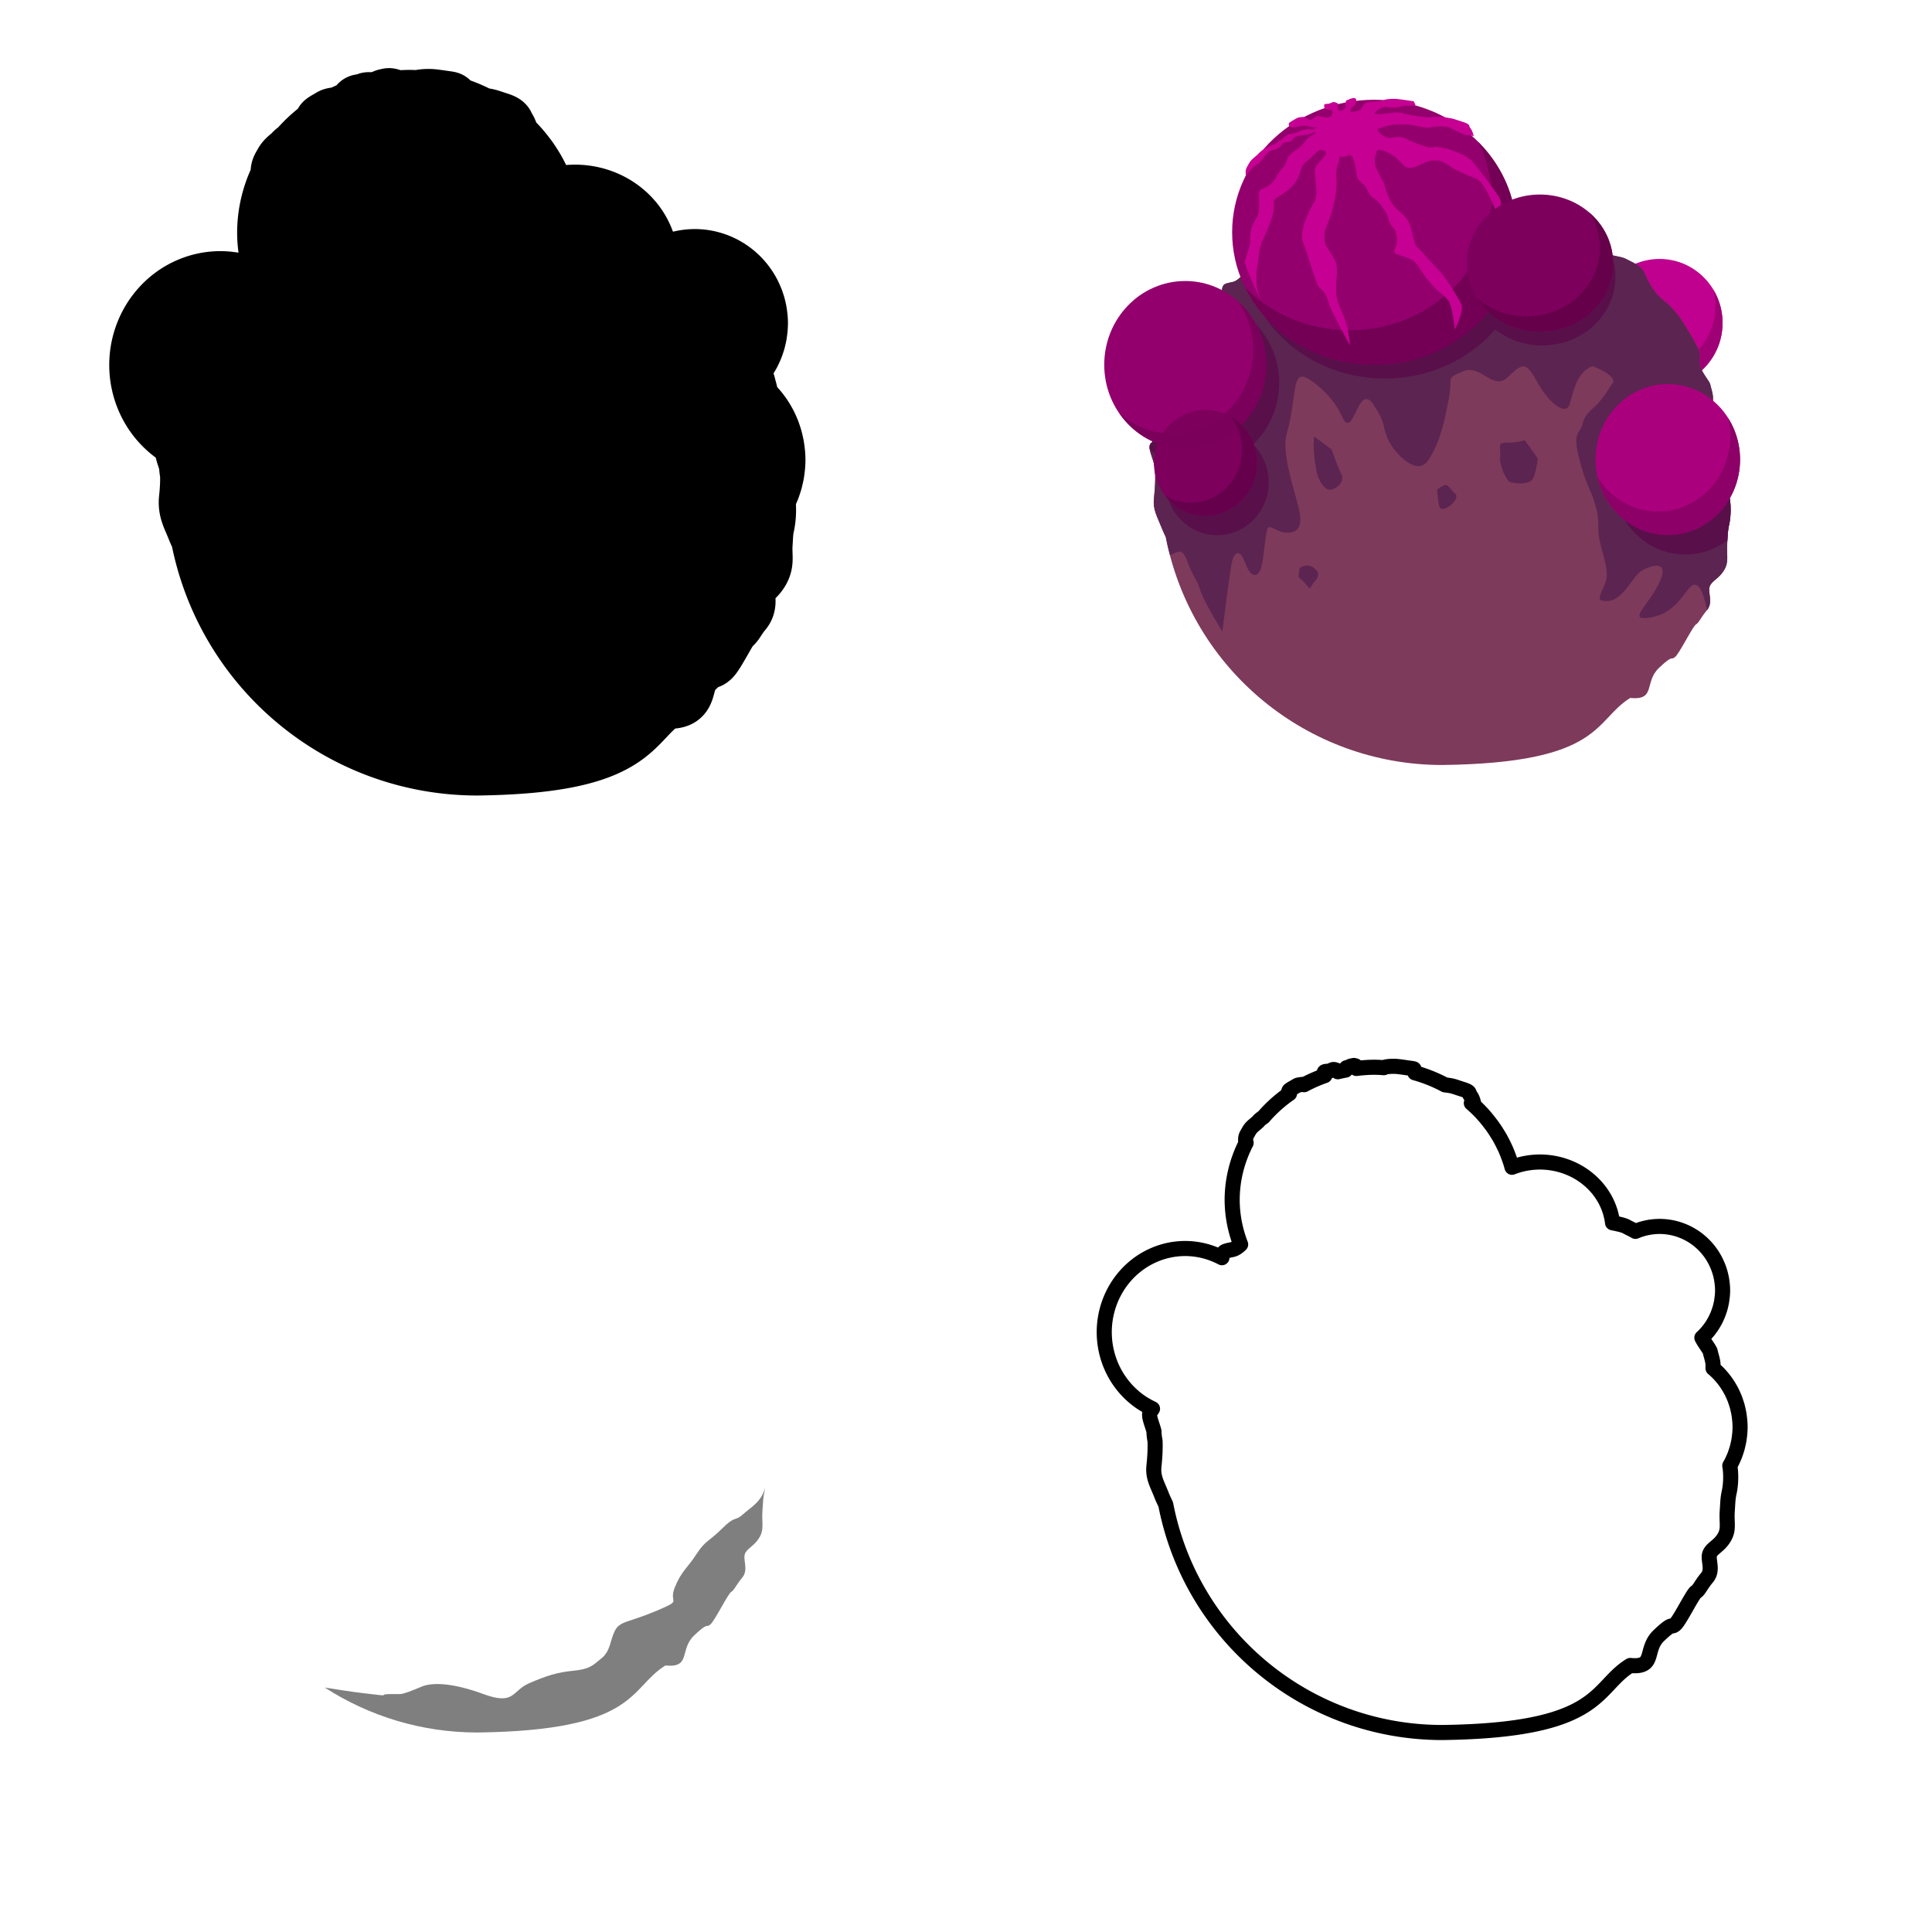 <?xml version="1.0" encoding="UTF-8" standalone="no"?>
<!-- Created with Inkscape (http://www.inkscape.org/) -->

<svg
   xmlns:dc="http://purl.org/dc/elements/1.1/"
   xmlns:cc="http://creativecommons.org/ns#"
   xmlns:rdf="http://www.w3.org/1999/02/22-rdf-syntax-ns#"
   xmlns:svg="http://www.w3.org/2000/svg"
   xmlns="http://www.w3.org/2000/svg"
   xmlns:sodipodi="http://sodipodi.sourceforge.net/DTD/sodipodi-0.dtd"
   xmlns:inkscape="http://www.inkscape.org/namespaces/inkscape"
   width="256"
   height="256"
   viewBox="0 0 256 256"
   id="svg4239"
   version="1.1"
   inkscape:version="0.91 r13725"
   sodipodi:docname="wartule.svg"
   inkscape:export-filename="C:\Prog\Projets\teeworlds\zomb_assets\wartule.png"
   inkscape:export-xdpi="90"
   inkscape:export-ydpi="90">
  <title
     id="title5026">wartule</title>
  <defs
     id="defs4241" />
  <sodipodi:namedview
     id="base"
     pagecolor="#ffffff"
     bordercolor="#666666"
     borderopacity="1.0"
     inkscape:pageopacity="0.0"
     inkscape:pageshadow="2"
     inkscape:zoom="3.2070312"
     inkscape:cx="40.927526"
     inkscape:cy="111.13731"
     inkscape:document-units="px"
     inkscape:current-layer="layer1"
     showgrid="false"
     units="px"
     inkscape:window-width="1920"
     inkscape:window-height="1018"
     inkscape:window-x="-8"
     inkscape:window-y="-8"
     inkscape:window-maximized="1" />
  <g
     inkscape:label="Calque 1"
     inkscape:groupmode="layer"
     id="layer1"
     transform="translate(0,-796.362)">
    <g
       transform="matrix(0.782,0,0,0.782,141.442,81.243)"
       id="layer1-3"
       inkscape:label="Calque 1">
      <ellipse
         ry="10.836"
         rx="10.68"
         cy="969.186"
         cx="100.326"
         id="path4146"
         style="opacity:1;fill:#c0008e;fill-opacity:1;stroke:none;stroke-width:2;stroke-linecap:round;stroke-linejoin:round;stroke-miterlimit:4;stroke-dasharray:none;stroke-opacity:1" />
      <path
         id="ellipse4188"
         transform="translate(0,924.362)"
         d="m 109.432,39.178 a 10.68,10.836 0 0 1 0.361,2.779 10.68,10.836 0 0 1 -10.68,10.836 10.68,10.836 0 0 1 -9.104,-5.189 10.68,10.836 0 0 0 10.316,8.055 10.68,10.836 0 0 0 10.68,-10.834 10.68,10.836 0 0 0 -1.574,-5.646 z"
         style="opacity:1;fill:#a00076;fill-opacity:1;stroke:none;stroke-width:2;stroke-linecap:round;stroke-linejoin:round;stroke-miterlimit:4;stroke-dasharray:none;stroke-opacity:1"
         inkscape:connector-curvature="0" />
      <path
         sodipodi:nodetypes="ccsssccsssscccccscsssssccscsssssscc"
         inkscape:connector-curvature="0"
         id="path4136"
         transform="translate(0,924.362)"
         d="m 63.455,24.322 c -11.561,0.022 -22.721,4.241 -31.404,11.873 -1.441,-0.49 -1.898,0.132 -2.836,0.965 -0.992,0.882 -1.214,0.661 -2.316,0.992 -1.102,0.331 -0.551,1.873 -0.992,3.637 -0.065,0.259 -0.389,1.019 -0.824,1.984 -3.379,4.583 -5.909,9.734 -7.473,15.209 -1.685,3.272 -3.131,5.996 -3.389,6.18 -0.772,0.551 0.111,2.204 0.441,3.527 0.331,1.323 0.22,3.857 0,5.842 -0.22,1.984 0.551,3.088 1.322,5.072 0.161,0.413 0.414,0.953 0.674,1.5 4.343,22.417 23.963,38.614 46.797,38.633 27.289,-0.335 25.722,-7.565 31.906,-11.359 4.41,0.441 2.314,-2.647 4.85,-5.072 2.536,-2.425 1.984,-1.212 2.756,-1.873 0.772,-0.661 2.976,-5.181 3.527,-5.512 0.551,-0.331 0.773,-1.103 1.875,-2.426 1.102,-1.323 0.111,-2.977 0.441,-3.969 0.331,-0.992 1.544,-1.323 2.426,-2.756 0.882,-1.433 0.441,-2.426 0.551,-4.41 0.11,-1.984 0.11,-2.314 0.33,-3.307 0.22,-0.992 0.551,-3.419 -0.221,-6.064 -0.273,-0.937 -0.558,-2.395 -0.84,-3.934 -0.209,-3.367 -0.775,-6.703 -1.688,-9.951 -0.008,-0.873 0.051,-1.579 -0.008,-1.99 -0.11,-0.772 -0.331,-1.322 -0.441,-1.873 -0.11,-0.551 -1.543,-2.096 -1.764,-3.309 -0.22,-1.213 0.331,-1.653 -0.551,-3.307 -0.882,-1.654 -1.654,-2.865 -2.426,-4.078 -0.772,-1.213 -1.873,-2.536 -3.307,-3.639 -1.433,-1.102 -2.537,-3.197 -3.088,-4.52 -0.551,-1.323 -2.205,-1.875 -2.977,-2.316 C 94.089,33.661 93.639,33.677 90.928,33.062 82.891,27.386 73.295,24.333 63.455,24.322 Z"
         style="opacity:1;fill:#7d3a5b;fill-opacity:1;stroke:none;stroke-width:2;stroke-linecap:round;stroke-linejoin:round;stroke-miterlimit:4;stroke-dasharray:none;stroke-opacity:1" />
      <path
         id="path4219"
         transform="translate(0,924.362)"
         d="m 63.455,24.322 c -0.177,3.34e-4 -0.353,0.011 -0.529,0.014 -2.153,0.158 -4.673,0.39 -7.402,0.676 -8.658,1.477 -16.798,5.317 -23.473,11.184 -1.441,-0.49 -1.898,0.132 -2.836,0.965 -0.992,0.882 -1.214,0.661 -2.316,0.992 -1.102,0.331 -0.551,1.873 -0.992,3.637 -0.065,0.259 -0.389,1.019 -0.824,1.984 -3.379,4.583 -5.909,9.734 -7.473,15.209 -1.685,3.272 -3.131,5.996 -3.389,6.18 -0.772,0.551 0.111,2.204 0.441,3.527 0.331,1.323 0.22,3.857 0,5.842 -0.22,1.984 0.551,3.088 1.322,5.072 0.161,0.413 0.414,0.953 0.674,1.5 0.199,1.025 0.44,2.032 0.701,3.029 0.019,-0.004 0.04,-0.003 0.059,-0.01 1.543,-0.551 1.984,-1.324 2.977,1.322 0.992,2.646 1.544,2.757 2.096,4.631 0.551,1.874 3.748,7.057 3.748,7.057 0,0 1.322,-10.583 1.652,-11.906 0.331,-1.323 1.213,-2.427 2.205,0.219 0.992,2.646 2.095,2.537 2.646,1.104 0.551,-1.433 0.772,-6.284 1.213,-6.945 0.441,-0.661 1.543,0.771 3.307,0.771 1.764,0 2.757,-0.993 1.875,-4.41 -0.882,-3.418 -2.866,-9.261 -1.984,-12.348 0.882,-3.087 0.993,-5.291 1.434,-7.826 0.441,-2.536 1.432,-2.206 3.416,-0.662 4.789,3.725 4.41,6.946 5.623,6.615 1.213,-0.331 2.096,-6.394 4.301,-2.977 2.205,3.418 1.322,3.308 2.314,5.623 0.992,2.315 4.961,6.724 6.945,3.637 1.984,-3.087 2.644,-6.283 3.416,-10.252 0.772,-3.969 -0.68,-3.426 2.426,-4.74 3.113,-1.317 5.071,3.527 7.717,0.881 2.646,-2.646 3.087,-2.204 4.961,1.104 1.874,3.307 4.741,5.732 5.402,3.527 0.661,-2.205 1.214,-5.402 3.859,-6.395 4.054,1.538 3.527,2.756 3.527,2.756 -1.102,1.433 -0.771,1.323 -2.094,2.977 -1.323,1.654 -2.647,2.095 -3.088,3.969 -0.441,1.874 -1.765,1.212 -0.662,5.732 1.102,4.52 2.206,5.952 2.537,7.275 0.331,1.323 0.771,1.655 0.771,4.852 0,3.197 2.095,6.616 1.213,9.041 -0.882,2.425 -1.876,3.308 0.439,3.197 2.315,-0.11 4.079,-3.748 5.182,-4.74 1.102,-0.992 5.403,-2.757 3.639,1.322 -1.764,4.079 -6.064,7.056 -1.434,6.174 4.63,-0.882 5.843,-5.291 7.166,-5.512 1.217,-0.203 1.86,2.622 2.215,4.285 1.084,-1.321 0.102,-2.966 0.432,-3.955 0.331,-0.992 1.544,-1.323 2.426,-2.756 0.882,-1.433 0.441,-2.426 0.551,-4.41 0.11,-1.984 0.11,-2.314 0.33,-3.307 0.22,-0.992 0.551,-3.419 -0.221,-6.064 -0.273,-0.937 -0.558,-2.395 -0.84,-3.934 -0.209,-3.367 -0.775,-6.703 -1.688,-9.951 -0.008,-0.873 0.051,-1.579 -0.008,-1.99 -0.11,-0.772 -0.331,-1.322 -0.441,-1.873 -0.11,-0.551 -1.543,-2.096 -1.764,-3.309 -0.22,-1.213 0.331,-1.653 -0.551,-3.307 -0.882,-1.654 -1.654,-2.865 -2.426,-4.078 -0.772,-1.213 -1.873,-2.536 -3.307,-3.639 -1.433,-1.102 -2.537,-3.197 -3.088,-4.52 C 97.234,35.066 95.58,34.513 94.808,34.072 94.089,33.661 93.639,33.677 90.928,33.062 82.891,27.386 73.295,24.333 63.455,24.322 Z M 41.781,64.059 c -0.22,2.866 0.221,4.63 0.441,5.953 0.22,1.323 1.324,3.198 2.316,3.088 0.992,-0.11 2.535,-1.324 1.873,-2.646 -0.661,-1.323 -1.654,-4.189 -1.654,-4.189 L 41.781,64.059 Z M 77.5,64.721 c -2.866,0.772 -4.077,-0.001 -4.188,0.881 -0.11,0.882 0.11,0.441 0,1.984 -0.11,1.543 1.101,3.969 1.652,4.189 0.551,0.22 3.418,0.663 3.969,-0.66 0.551,-1.323 0.771,-3.309 0.771,-3.309 L 77.5,64.721 Z m -13.426,7.576 c -0.528,0.042 -1.457,0.803 -1.457,0.803 0.331,2.425 0.112,3.747 1.545,3.086 1.433,-0.661 2.094,-1.985 1.543,-2.426 -0.551,-0.441 -0.993,-1.211 -1.434,-1.432 -0.055,-0.028 -0.122,-0.037 -0.197,-0.031 z M 40.633,85.945 c -0.716,-0.005 -1.275,0.383 -1.275,0.383 l -0.221,1.543 c 1.874,1.543 1.764,2.425 2.205,1.543 0.441,-0.882 1.873,-1.653 0.66,-2.865 -0.455,-0.455 -0.94,-0.6 -1.369,-0.604 z"
         style="fill:#5c2451;fill-opacity:1;fill-rule:evenodd;stroke:none;stroke-width:1px;stroke-linecap:butt;stroke-linejoin:miter;stroke-opacity:1"
         inkscape:connector-curvature="0" />
      <path
         id="ellipse4201"
         transform="translate(0,924.362)"
         d="m 63.455,24.322 c -11.561,0.022 -22.721,4.241 -31.404,11.873 -0.868,-0.295 -1.377,-0.182 -1.852,0.133 a 24.088,22.451 0 0 0 23.588,17.928 24.088,22.451 0 0 0 18.699,-8.326 12.395,11.615 0 0 0 7.961,2.713 A 12.395,11.615 0 0 0 92.844,37.027 12.395,11.615 0 0 0 92.189,33.336 C 91.769,33.247 91.564,33.207 90.928,33.062 82.891,27.386 73.295,24.333 63.455,24.322 Z M 25.984,41.387 c -0.024,0.134 -0.044,0.266 -0.078,0.402 -0.065,0.259 -0.389,1.019 -0.824,1.984 -3.379,4.583 -5.909,9.734 -7.473,15.209 -1.685,3.272 -3.131,5.996 -3.389,6.18 -0.326,0.233 -0.35,0.669 -0.252,1.188 a 13.72,14.188 0 0 0 3.389,1.926 8.731,8.965 0 0 0 -0.717,3.553 8.731,8.965 0 0 0 8.73,8.965 8.731,8.965 0 0 0 8.73,-8.965 8.731,8.965 0 0 0 -2.641,-6.41 13.72,14.188 0 0 0 4.42,-10.414 13.72,14.188 0 0 0 -9.896,-13.617 z m 78.723,17.111 a 12.239,12.784 0 0 0 -12.24,12.785 12.239,12.784 0 0 0 12.24,12.785 12.239,12.784 0 0 0 7.123,-2.4 c 0.068,-1.233 0.104,-1.792 0.287,-2.615 0.22,-0.992 0.551,-3.419 -0.221,-6.064 -0.273,-0.937 -0.558,-2.395 -0.84,-3.934 -0.2,-3.223 -0.737,-6.415 -1.582,-9.531 a 12.239,12.784 0 0 0 -4.768,-1.025 z"
         style="opacity:1;fill:#590f4a;fill-opacity:1;stroke:none;stroke-width:2;stroke-linecap:round;stroke-linejoin:round;stroke-miterlimit:4;stroke-dasharray:none;stroke-opacity:1"
         inkscape:connector-curvature="0" />
      <ellipse
         ry="22.451"
         rx="24.088"
         cy="953.829"
         cx="51.995"
         id="path4140"
         style="opacity:1;fill:#93006d;fill-opacity:1;stroke:none;stroke-width:2;stroke-linecap:round;stroke-linejoin:round;stroke-miterlimit:4;stroke-dasharray:none;stroke-opacity:1" />
      <path
         id="ellipse4172"
         transform="translate(0,924.362)"
         d="M 69.609,14.18 A 24.088,22.451 0 0 1 71.873,23.619 24.088,22.451 0 0 1 47.785,46.07 24.088,22.451 0 0 1 30.17,38.904 24.088,22.451 0 0 0 51.996,51.918 24.088,22.451 0 0 0 76.082,29.467 24.088,22.451 0 0 0 69.609,14.18 Z"
         style="opacity:1;fill:#730055;fill-opacity:1;stroke:none;stroke-width:2;stroke-linecap:round;stroke-linejoin:round;stroke-miterlimit:4;stroke-dasharray:none;stroke-opacity:1"
         inkscape:connector-curvature="0" />
      <path
         sodipodi:nodetypes="csccsccsccccssssccscccccccsccscccsssssssscssssccsssssssssscssssssscssssssssscsssssssssssssssssscsssssssscscscssscsssssccsssscscsssscsscscscssssssccsccsc"
         inkscape:connector-curvature="0"
         id="path4234"
         transform="translate(0,924.362)"
         d="m 48.424,6.732 c -0.193,0.055 -0.358,0.056 -0.523,0.139 -0.165,0.083 -0.578,0.248 -0.578,0.248 0,0 -0.083,-0.138 -0.166,0.275 -0.083,0.413 -0.11,0.495 -0.082,0.633 0.028,0.138 0.193,0.111 0.027,0.359 -0.165,0.248 -0.469,0.413 -0.662,0.496 -0.193,0.083 -0.496,-0.002 -0.551,-0.305 -0.055,-0.303 -0.054,-0.358 -0.109,-0.551 -0.055,-0.193 0.164,-0.359 -0.057,-0.441 -0.22,-0.083 -0.551,-0.247 -0.771,-0.164 -0.22,0.083 -0.413,0.193 -0.605,0.248 -0.193,0.055 -0.801,4.394e-4 -0.828,0.193 -0.028,0.193 -0.054,0.44 0.111,0.633 0.165,0.193 0.633,0.193 0.881,0.193 0.248,0 0.414,0.359 0.414,0.469 0,0.11 -0.138,0.55 -0.248,0.605 -0.11,0.055 -0.192,0.331 -1.047,0.221 C 42.775,9.874 42.388,9.655 42.002,9.875 c -0.386,0.22 -0.579,0.523 -0.744,0.551 -0.165,0.028 -0.385,-0.11 -0.633,-0.248 -0.248,-0.138 -0.553,-0.276 -0.828,-0.248 -0.276,0.028 -0.77,0.083 -0.963,0.221 -0.193,0.138 -1.159,0.633 -1.27,0.799 -0.11,0.165 -0.109,0.385 0.084,0.551 0.193,0.165 0.551,0.304 0.992,0.166 0.441,-0.138 1.047,-0.248 1.516,-0.248 0.469,0 1.047,0.193 1.047,0.193 0,0 0.751,0.097 1.031,0.105 -0.072,0.083 -0.332,0.075 -0.425,0.197 -0.276,0.358 -0.414,-0.028 -1.13,0.083 -0.717,0.11 -1.047,0.193 -1.653,0.496 -0.606,0.303 -1.074,0.193 -1.598,0.414 -0.524,0.22 -1.489,1.213 -2.15,1.543 -0.661,0.331 -1.213,0.413 -1.709,0.744 -0.496,0.331 -0.936,0.635 -1.156,0.91 -0.22,0.276 -0.8,0.689 -1.158,1.047 -0.358,0.358 -0.496,0.662 -0.799,1.186 -0.303,0.524 -0.275,0.799 -0.248,1.323 0.028,0.524 0.385,-0.303 0.716,-0.606 0.331,-0.303 0.469,-0.635 1.268,-1.131 0.799,-0.496 0.661,-0.717 1.516,-1.654 0.854,-0.937 0.524,-0.385 1.682,-0.908 1.158,-0.524 0.66,-0.607 1.129,-0.965 0.469,-0.358 0.966,-0.082 1.407,-0.385 0.441,-0.303 0.22,-0.689 1.24,-0.882 1.02,-0.193 0.993,-0.055 1.764,-0.275 0.617,-0.176 0.708,-0.394 1.191,-0.225 -0.364,0.235 -1.043,0.675 -1.35,0.859 -0.39,0.234 -0.467,0.779 -1.402,1.559 -0.935,0.78 -1.95,1.17 -2.184,2.184 -0.234,1.013 -1.013,1.559 -1.559,2.416 -0.546,0.857 -0.311,0.936 -1.48,1.871 -1.169,0.935 -1.715,0.156 -1.715,1.949 0,1.793 0.233,2.649 -0.547,3.818 -0.78,1.169 -0.936,2.339 -0.936,3.508 0,1.169 -0.311,1.483 -0.545,2.496 -0.234,1.013 -0.623,0.701 0.078,2.572 0.702,1.871 2.26,5.145 2.26,5.145 0,0 -0.623,-1.56 -0.701,-2.885 -0.078,-1.325 3.43e-4,-2.105 0.156,-2.885 0.156,-0.78 0.234,-3.196 0.857,-4.365 0.624,-1.169 1.559,-3.429 1.871,-4.91 0.312,-1.481 -0.468,-1.715 0.779,-2.494 1.247,-0.78 2.494,-1.56 3.273,-3.041 0.78,-1.481 0.389,-2.027 1.559,-2.963 1.169,-0.935 2.028,-2.025 2.418,-1.947 0.39,0.078 1.324,0.155 0.545,1.168 -0.78,1.013 -1.715,1.326 -1.559,3.041 0.156,1.715 0.468,3.586 -0.078,4.521 -0.546,0.935 -0.859,1.481 -1.404,2.807 -0.546,1.325 -0.935,2.962 -0.545,4.131 0.39,1.169 0.468,1.247 1.17,3.43 0.702,2.183 1.169,3.587 1.48,4.055 0.312,0.468 1.091,0.701 1.559,2.338 0.468,1.637 0.859,2.027 1.561,3.508 0.702,1.481 2.182,4.131 2.182,4.131 0,0 7.54e-4,-1.325 -0.545,-3.43 -0.546,-2.105 -1.715,-3.507 -1.793,-5.846 -0.078,-2.339 0.623,-3.898 -0.469,-5.691 -1.091,-1.793 -1.48,-2.026 -1.48,-3.117 0,-1.091 -0.156,-0.859 0.779,-3.275 0.935,-2.417 1.326,-5.222 1.248,-6.547 -0.078,-1.325 -0.079,-2.105 0.311,-2.963 0.39,-0.857 -0.232,-1.248 0.703,-1.092 0.935,0.156 1.48,-1.247 2.025,1.092 0.546,2.339 0.234,2.494 1.092,3.195 0.857,0.702 0.935,1.092 1.402,1.949 0.468,0.857 1.092,0.625 2.262,2.34 1.169,1.715 0.78,1.637 1.248,2.65 0.468,1.013 0.856,0.623 1.168,2.338 0.312,1.715 -1.169,2.573 0,2.963 1.169,0.39 2.728,0.622 3.586,1.947 0.857,1.325 1.248,2.027 2.885,3.742 1.637,1.715 2.339,1.481 2.807,3.664 0.468,2.183 0.545,3.43 0.545,3.43 0,0 1.637,-3.196 1.092,-4.365 -0.546,-1.169 -2.572,-4.365 -3.43,-5.301 -0.857,-0.935 -2.496,-2.65 -3.119,-3.43 -0.624,-0.78 -1.091,-0.625 -1.48,-2.184 -0.39,-1.559 -0.623,-3.039 -1.559,-3.975 -0.935,-0.935 -1.638,-1.247 -2.418,-2.65 -0.78,-1.403 -0.778,-2.338 -1.246,-3.273 -0.468,-0.935 -1.248,-2.261 -1.326,-2.729 -0.078,-0.468 -0.156,-1.327 0.078,-1.639 0.234,-0.312 -0.311,-1.636 2.105,-0.467 2.417,1.169 2.339,2.65 3.742,2.572 1.403,-0.078 2.571,-1.246 3.818,-1.246 1.247,0 1.325,-0.078 2.729,0.857 1.403,0.935 1.481,0.857 2.807,1.48 1.325,0.624 2.183,0.623 2.885,1.715 0.702,1.091 0.856,1.324 1.324,2.338 0.468,1.013 1.248,2.807 1.248,2.807 0,0 1.092,-1.714 0.234,-3.039 -0.857,-1.325 -4.444,-6.159 -4.834,-6.314 -0.39,-0.156 -0.622,-0.624 -2.104,-1.17 -1.481,-0.546 -1.638,-0.702 -3.275,-0.936 -1.637,-0.234 -0.467,0.469 -3.039,-0.389 -2.572,-0.857 -2.494,-1.248 -3.508,-1.326 -1.013,-0.078 -1.717,0.39 -2.574,-0.078 -0.857,-0.468 -1.713,-1.246 -0.934,-1.402 0.78,-0.156 1.558,-0.625 2.883,-0.625 1.325,0 1.794,-0.155 3.82,0.312 2.027,0.468 2.026,0 3.273,0 1.247,0 1.638,6.8e-4 2.184,0.312 0.546,0.312 2.261,1.168 2.729,1.168 0.468,0 1.092,0.156 1.092,0.156 0,0 -0.157,-0.856 -0.547,-1.324 -0.39,-0.468 0.157,-0.624 -1.324,-1.092 -1.481,-0.468 -1.481,-0.545 -2.572,-0.701 -1.091,-0.156 -1.092,-0.156 -2.184,-0.156 -1.091,0 -1.35e-4,0.312 -2.729,-0.078 -2.728,-0.39 -2.962,-0.779 -4.209,-0.623 -1.247,0.156 -1.948,0.232 -2.416,0.232 -0.468,0 -1.015,-0.077 -0.703,-0.311 0.312,-0.234 0.857,-0.857 1.715,-0.857 0.857,0 1.403,0.156 1.871,0.078 0.468,-0.078 1.013,-0.312 1.793,-0.312 l 1.092,0 c 0,0 0.546,-8.55e-4 0.234,-0.391 -0.312,-0.39 0.234,-0.311 -0.857,-0.467 -1.091,-0.156 -2.105,-0.312 -2.572,-0.312 -0.468,0 -0.78,2.25e-4 -1.326,0.078 -0.546,0.078 -0.234,0.235 -1.871,0.391 -1.637,0.156 -1.636,-5.831e-4 -2.104,0.623 -0.468,0.624 -0.391,0.936 -1.248,1.014 -0.857,0.078 -0.936,0.234 -0.936,0.234 0,0 -0.078,-0.313 0.078,-0.625 0.156,-0.312 0.701,-0.623 0.701,-0.623 L 48.955,7.25 c 0,0 -0.034,-0.463 -0.145,-0.463 -0.11,0 -0.194,-0.11 -0.387,-0.055 z"
         style="fill:#c50092;fill-opacity:1;fill-rule:evenodd;stroke:none;stroke-width:1px;stroke-linecap:butt;stroke-linejoin:miter;stroke-opacity:1" />
      <ellipse
         ry="11.615"
         rx="12.395"
         cy="959.052"
         cx="80.058"
         id="path4142"
         style="opacity:1;fill:#7d005d;fill-opacity:1;stroke:none;stroke-width:2;stroke-linecap:round;stroke-linejoin:round;stroke-miterlimit:4;stroke-dasharray:none;stroke-opacity:1" />
      <ellipse
         ry="12.784"
         rx="12.239"
         cy="992.338"
         cx="101.73"
         id="path4144"
         style="opacity:1;fill:#ab007e;fill-opacity:1;stroke:none;stroke-width:2;stroke-linecap:round;stroke-linejoin:round;stroke-miterlimit:4;stroke-dasharray:none;stroke-opacity:1" />
      <ellipse
         ry="14.188"
         rx="13.72"
         cy="976.279"
         cx="19.956"
         id="path4138"
         style="opacity:1;fill:#93006d;fill-opacity:1;stroke:none;stroke-width:2;stroke-linecap:round;stroke-linejoin:round;stroke-miterlimit:4;stroke-dasharray:none;stroke-opacity:1" />
      <ellipse
         ry="8.965"
         rx="8.731"
         cy="992.883"
         cx="23.386"
         id="path4148"
         style="opacity:1;fill:#7d005d;fill-opacity:1;stroke:none;stroke-width:2;stroke-linecap:round;stroke-linejoin:round;stroke-miterlimit:4;stroke-dasharray:none;stroke-opacity:1" />
      <path
         id="ellipse4178"
         transform="translate(0,924.362)"
         d="m 88.393,26.111 a 12.395,11.615 0 0 1 1.801,6.006 12.395,11.615 0 0 1 -12.396,11.615 12.395,11.615 0 0 1 -8.332,-3.037 12.395,11.615 0 0 0 10.594,5.609 12.395,11.615 0 0 0 12.395,-11.615 12.395,11.615 0 0 0 -4.061,-8.578 z"
         style="opacity:1;fill:#66004b;fill-opacity:1;stroke:none;stroke-width:2;stroke-linecap:round;stroke-linejoin:round;stroke-miterlimit:4;stroke-dasharray:none;stroke-opacity:1"
         inkscape:connector-curvature="0" />
      <path
         id="ellipse4183"
         transform="translate(0,924.362)"
         d="m 111.947,60.951 a 12.239,12.784 0 0 1 0.367,3.057 12.239,12.784 0 0 1 -12.238,12.783 12.239,12.784 0 0 1 -10.217,-5.756 12.239,12.784 0 0 0 11.871,9.725 12.239,12.784 0 0 0 12.238,-12.783 12.239,12.784 0 0 0 -2.021,-7.025 z"
         style="opacity:1;fill:#8c0067;fill-opacity:1;stroke:none;stroke-width:2;stroke-linecap:round;stroke-linejoin:round;stroke-miterlimit:4;stroke-dasharray:none;stroke-opacity:1"
         inkscape:connector-curvature="0" />
      <path
         id="ellipse4193"
         transform="translate(0,924.362)"
         d="m 28.951,41.217 a 13.72,14.188 0 0 1 2.52,8.164 13.72,14.188 0 0 1 -13.719,14.188 13.72,14.188 0 0 1 -8.992,-3.482 13.72,14.188 0 0 0 11.197,6.02 13.72,14.188 0 0 0 13.719,-14.188 13.72,14.188 0 0 0 -4.725,-10.701 z"
         style="opacity:1;fill:#7b005b;fill-opacity:1;stroke:none;stroke-width:2;stroke-linecap:round;stroke-linejoin:round;stroke-miterlimit:4;stroke-dasharray:none;stroke-opacity:1"
         inkscape:connector-curvature="0" />
      <path
         id="ellipse4198"
         transform="translate(0,924.362)"
         d="m 27.66,60.709 a 8.731,8.965 0 0 1 1.922,5.607 8.731,8.965 0 0 1 -8.732,8.965 8.731,8.965 0 0 1 -4.273,-1.152 8.731,8.965 0 0 0 6.811,3.357 8.731,8.965 0 0 0 8.73,-8.965 8.731,8.965 0 0 0 -4.457,-7.812 z"
         style="opacity:1;fill:#66004c;fill-opacity:1;stroke:none;stroke-width:2;stroke-linecap:round;stroke-linejoin:round;stroke-miterlimit:4;stroke-dasharray:none;stroke-opacity:1"
         inkscape:connector-curvature="0" />
    </g>
    <path
       style="opacity:1;fill:#000000;fill-opacity:1;stroke:#000000;stroke-width:8;stroke-linecap:round;stroke-linejoin:round;stroke-miterlimit:4;stroke-dasharray:none;stroke-opacity:1"
       d="M 51.467 13.037 C 51.316 13.08 51.188 13.082 51.059 13.146 C 50.929 13.211 50.605 13.34 50.605 13.34 C 50.605 13.34 50.541 13.231 50.477 13.555 C 50.468 13.596 50.468 13.605 50.461 13.639 A 18.838 17.557 0 0 0 49.424 13.855 C 49.442 13.792 49.446 13.739 49.355 13.705 C 49.183 13.64 48.924 13.512 48.752 13.576 C 48.58 13.641 48.428 13.726 48.277 13.77 C 48.126 13.813 47.652 13.771 47.631 13.922 C 47.611 14.058 47.605 14.226 47.697 14.369 A 18.838 17.557 0 0 0 44.961 15.572 C 44.88 15.552 44.799 15.529 44.721 15.537 C 44.505 15.559 44.118 15.603 43.967 15.711 C 43.816 15.819 43.061 16.205 42.975 16.334 C 42.892 16.457 42.895 16.619 43.025 16.746 A 18.838 17.557 0 0 0 39.574 19.846 C 39.31 20.029 39.073 20.205 38.945 20.365 C 38.773 20.581 38.319 20.903 38.039 21.184 C 37.759 21.464 37.651 21.702 37.414 22.111 C 37.177 22.521 37.199 22.737 37.221 23.146 C 37.226 23.241 37.246 23.276 37.275 23.275 A 18.838 17.557 0 0 0 35.422 30.816 A 18.838 17.557 0 0 0 36.547 36.74 C 36.511 36.773 36.483 36.799 36.445 36.832 C 35.669 37.522 35.495 37.351 34.633 37.609 C 34.237 37.728 34.117 38.053 34.066 38.496 A 10.73 11.095 0 0 0 29.205 37.277 A 10.73 11.095 0 0 0 18.475 48.373 A 10.73 11.095 0 0 0 21.809 56.393 A 10.73 11.095 0 0 0 21.912 56.492 A 10.73 11.095 0 0 0 22.611 57.111 A 10.73 11.095 0 0 0 22.74 57.213 A 10.73 11.095 0 0 0 23.479 57.742 A 10.73 11.095 0 0 0 23.643 57.846 A 10.73 11.095 0 0 0 24.393 58.277 A 10.73 11.095 0 0 0 24.611 58.387 A 10.73 11.095 0 0 0 24.869 58.516 C 24.82 58.586 24.743 58.715 24.719 58.732 C 24.649 58.782 24.6 58.845 24.562 58.916 C 24.547 58.945 24.54 58.981 24.529 59.014 C 24.515 59.058 24.5 59.102 24.494 59.152 C 24.487 59.204 24.486 59.261 24.486 59.318 C 24.487 59.35 24.487 59.383 24.49 59.416 C 24.496 59.49 24.505 59.566 24.52 59.646 C 24.52 59.651 24.521 59.655 24.521 59.66 C 24.521 59.66 24.523 59.66 24.523 59.66 C 24.628 60.213 24.913 60.89 25.062 61.486 A 6.828 7.011 0 0 0 25.205 62.768 C 25.247 63.784 25.181 65.01 25.064 66.059 C 24.892 67.61 25.494 68.474 26.098 70.025 C 26.223 70.349 26.422 70.772 26.625 71.199 C 30.022 88.731 45.365 101.395 63.223 101.41 C 84.564 101.148 83.337 95.495 88.174 92.527 C 91.622 92.872 89.984 90.457 91.967 88.561 C 93.95 86.664 93.52 87.613 94.123 87.096 C 94.727 86.578 96.45 83.044 96.881 82.785 C 97.312 82.527 97.486 81.923 98.348 80.889 C 98.994 80.113 98.719 79.189 98.65 78.449 C 98.628 78.204 98.627 77.978 98.691 77.785 C 98.95 77.009 99.9 76.75 100.59 75.629 C 101.28 74.508 100.933 73.732 101.02 72.18 C 101.034 71.916 101.042 71.839 101.053 71.641 C 101.106 70.676 101.134 70.237 101.277 69.594 C 101.364 69.206 101.472 68.539 101.482 67.709 C 101.482 67.709 101.482 67.707 101.482 67.707 C 101.488 67.292 101.47 66.838 101.412 66.357 C 101.4 66.258 101.379 66.154 101.363 66.053 A 9.571 9.998 0 0 0 101.379 66.023 A 9.571 9.998 0 0 0 101.613 65.6 A 9.571 9.998 0 0 0 101.826 65.137 A 9.571 9.998 0 0 0 102.018 64.689 A 9.571 9.998 0 0 0 102.18 64.227 A 9.571 9.998 0 0 0 102.336 63.736 A 9.571 9.998 0 0 0 102.451 63.26 A 9.571 9.998 0 0 0 102.555 62.787 A 9.571 9.998 0 0 0 102.635 62.229 A 9.571 9.998 0 0 0 102.684 61.805 A 9.571 9.998 0 0 0 102.727 60.934 A 9.571 9.998 0 0 0 102.727 60.932 A 9.571 9.998 0 0 0 102.686 60.086 A 9.571 9.998 0 0 0 102.629 59.6 A 9.571 9.998 0 0 0 102.551 59.07 A 9.571 9.998 0 0 0 102.463 58.662 A 9.571 9.998 0 0 0 102.324 58.094 A 9.571 9.998 0 0 0 102.213 57.74 A 9.571 9.998 0 0 0 101.99 57.109 A 9.571 9.998 0 0 0 101.895 56.887 A 9.571 9.998 0 0 0 101.582 56.207 A 9.571 9.998 0 0 0 101.438 55.945 A 9.571 9.998 0 0 0 99.141 53.143 C 99.147 52.854 99.148 52.609 99.123 52.438 C 99.037 51.834 98.864 51.404 98.777 50.973 C 98.712 50.645 98.05 49.868 97.66 49.098 A 8.352 8.474 0 0 0 97.674 49.086 A 8.352 8.474 0 0 0 97.967 48.807 A 8.352 8.474 0 0 0 98.23 48.52 A 8.352 8.474 0 0 0 98.521 48.184 A 8.352 8.474 0 0 0 98.764 47.859 A 8.352 8.474 0 0 0 99.018 47.502 A 8.352 8.474 0 0 0 99.23 47.146 A 8.352 8.474 0 0 0 99.441 46.775 A 8.352 8.474 0 0 0 99.621 46.396 A 8.352 8.474 0 0 0 99.791 46.012 A 8.352 8.474 0 0 0 99.932 45.619 A 8.352 8.474 0 0 0 100.068 45.205 A 8.352 8.474 0 0 0 100.17 44.801 A 8.352 8.474 0 0 0 100.26 44.387 A 8.352 8.474 0 0 0 100.322 43.967 A 8.352 8.474 0 0 0 100.373 43.551 A 8.352 8.474 0 0 0 100.404 42.934 A 8.352 8.474 0 0 0 100.41 42.826 A 8.352 8.474 0 0 0 100.369 42.07 A 8.352 8.474 0 0 0 100.332 41.762 A 8.352 8.474 0 0 0 100.254 41.232 A 8.352 8.474 0 0 0 100.191 40.947 A 8.352 8.474 0 0 0 100.051 40.393 A 8.352 8.474 0 0 0 99.979 40.17 A 8.352 8.474 0 0 0 99.76 39.57 A 8.352 8.474 0 0 0 99.699 39.432 A 8.352 8.474 0 0 0 99.398 38.801 A 8.352 8.474 0 0 0 99.178 38.412 A 8.352 8.474 0 0 0 92.057 34.352 A 8.352 8.474 0 0 0 88.861 35.006 C 88.443 34.761 88.019 34.576 87.742 34.418 C 87.33 34.182 86.795 34.073 85.83 33.871 A 9.693 9.084 0 0 0 85.811 33.756 A 9.693 9.084 0 0 0 85.717 33.176 A 9.693 9.084 0 0 0 85.652 32.91 A 9.693 9.084 0 0 0 85.482 32.289 A 9.693 9.084 0 0 0 85.404 32.064 A 9.693 9.084 0 0 0 85.145 31.406 A 9.693 9.084 0 0 0 85.082 31.273 A 9.693 9.084 0 0 0 84.721 30.576 A 9.693 9.084 0 0 0 84.668 30.49 A 9.693 9.084 0 0 0 82.949 28.389 A 9.693 9.084 0 0 0 82.725 28.191 A 9.693 9.084 0 0 0 76.207 25.816 A 9.693 9.084 0 0 0 72.506 26.512 A 18.838 17.557 0 0 0 72.293 25.785 A 18.838 17.557 0 0 0 72.111 25.279 A 18.838 17.557 0 0 0 71.652 24.107 A 18.838 17.557 0 0 0 71.459 23.705 A 18.838 17.557 0 0 0 70.83 22.498 A 18.838 17.557 0 0 0 70.641 22.188 A 18.838 17.557 0 0 0 69.85 20.988 A 18.838 17.557 0 0 0 69.648 20.727 A 18.838 17.557 0 0 0 68.711 19.578 A 18.838 17.557 0 0 0 68.035 18.861 A 18.838 17.557 0 0 0 67.115 18.012 C 67.294 18.043 67.43 18.074 67.43 18.074 C 67.43 18.074 67.307 17.405 67.002 17.039 C 66.697 16.673 67.123 16.551 65.965 16.186 C 64.807 15.82 64.807 15.759 63.953 15.637 C 63.785 15.613 63.732 15.609 63.617 15.594 A 18.838 17.557 0 0 0 59.637 13.998 C 59.701 13.957 59.737 13.886 59.625 13.746 C 59.381 13.441 59.809 13.503 58.955 13.381 C 58.102 13.259 57.309 13.137 56.943 13.137 C 56.578 13.137 56.333 13.136 55.906 13.197 C 55.709 13.225 55.649 13.268 55.521 13.316 A 18.838 17.557 0 0 0 54.26 13.26 A 18.838 17.557 0 0 0 51.881 13.422 C 51.878 13.387 51.851 13.08 51.77 13.08 C 51.683 13.08 51.618 12.994 51.467 13.037 z "
       transform="translate(0,796.362)"
       id="ellipse4838" />
    <path
       style="opacity:1;fill:none;fill-opacity:1;stroke:#000000;stroke-width:2;stroke-linecap:round;stroke-linejoin:round;stroke-miterlimit:4;stroke-dasharray:none;stroke-opacity:1"
       d="M 179.311 141.193 C 179.16 141.236 179.032 141.236 178.902 141.301 C 178.773 141.365 178.449 141.496 178.449 141.496 C 178.449 141.496 178.385 141.388 178.32 141.711 C 178.312 141.752 178.312 141.761 178.305 141.795 A 18.838 17.557 0 0 0 177.268 142.012 C 177.286 141.948 177.29 141.896 177.199 141.861 C 177.027 141.797 176.768 141.668 176.596 141.732 C 176.423 141.797 176.274 141.883 176.123 141.926 C 175.972 141.969 175.496 141.927 175.475 142.078 C 175.455 142.215 175.45 142.382 175.543 142.525 A 18.838 17.557 0 0 0 172.803 143.729 C 172.723 143.709 172.642 143.686 172.564 143.693 C 172.349 143.715 171.963 143.757 171.812 143.865 C 171.662 143.973 170.905 144.361 170.818 144.49 C 170.736 144.614 170.738 144.775 170.869 144.902 A 18.838 17.557 0 0 0 167.422 148 C 167.156 148.185 166.918 148.361 166.789 148.521 C 166.617 148.737 166.165 149.06 165.885 149.34 C 165.605 149.62 165.497 149.858 165.26 150.268 C 165.023 150.677 165.043 150.893 165.064 151.303 C 165.069 151.397 165.09 151.43 165.119 151.43 A 18.838 17.557 0 0 0 163.268 158.973 A 18.838 17.557 0 0 0 164.391 164.896 C 164.355 164.929 164.327 164.955 164.289 164.988 C 163.513 165.678 163.341 165.507 162.479 165.766 C 162.155 165.863 162.012 166.091 161.943 166.414 C 161.928 166.487 161.921 166.571 161.912 166.652 A 10.73 11.095 0 0 0 157.049 165.434 A 10.73 11.095 0 0 0 146.318 176.529 A 10.73 11.095 0 0 0 148.945 183.779 A 10.73 11.095 0 0 0 148.965 183.805 A 10.73 11.095 0 0 0 149.67 184.566 A 10.73 11.095 0 0 0 149.734 184.627 A 10.73 11.095 0 0 0 150.477 185.283 A 10.73 11.095 0 0 0 150.559 185.348 A 10.73 11.095 0 0 0 151.316 185.895 A 10.73 11.095 0 0 0 151.5 186.01 A 10.73 11.095 0 0 0 152.23 186.428 A 10.73 11.095 0 0 0 152.467 186.547 A 10.73 11.095 0 0 0 152.713 186.67 C 152.664 186.741 152.587 186.87 152.562 186.887 C 152.493 186.936 152.444 187.001 152.406 187.072 C 152.391 187.102 152.384 187.137 152.373 187.17 C 152.359 187.214 152.344 187.259 152.338 187.309 C 152.331 187.361 152.329 187.417 152.33 187.475 C 152.331 187.507 152.331 187.539 152.334 187.572 C 152.34 187.646 152.348 187.723 152.363 187.803 C 152.364 187.807 152.364 187.812 152.365 187.816 C 152.365 187.816 152.367 187.816 152.367 187.816 C 152.472 188.369 152.757 189.046 152.906 189.643 A 6.828 7.011 0 0 0 153.049 190.924 C 153.091 191.94 153.025 193.167 152.908 194.215 C 152.736 195.767 153.338 196.63 153.941 198.182 C 154.067 198.505 154.266 198.926 154.469 199.354 C 157.866 216.885 173.209 229.552 191.066 229.566 C 212.408 229.304 211.181 223.651 216.018 220.684 C 219.466 221.028 217.828 218.613 219.811 216.717 C 221.793 214.82 221.363 215.769 221.967 215.252 C 222.57 214.735 224.294 211.2 224.725 210.941 C 225.156 210.683 225.329 210.08 226.191 209.045 C 226.625 208.525 226.643 207.941 226.588 207.389 C 226.566 207.167 226.536 206.959 226.512 206.754 C 226.506 206.707 226.498 206.651 226.494 206.605 C 226.483 206.483 226.477 206.363 226.482 206.252 C 226.488 206.141 226.505 206.038 226.537 205.941 C 226.537 205.941 226.537 205.939 226.537 205.939 C 226.666 205.552 226.969 205.294 227.324 204.992 C 227.68 204.691 228.089 204.345 228.434 203.785 C 229.123 202.664 228.777 201.888 228.863 200.336 C 228.878 200.072 228.886 199.995 228.896 199.797 A 9.571 9.998 0 0 0 228.898 199.795 C 228.925 199.315 228.945 198.965 228.977 198.656 C 229.008 198.345 229.051 198.073 229.123 197.75 C 229.252 197.168 229.43 195.955 229.256 194.512 C 229.244 194.413 229.222 194.31 229.207 194.209 A 9.571 9.998 0 0 0 229.229 194.168 A 9.571 9.998 0 0 0 229.455 193.758 A 9.571 9.998 0 0 0 229.678 193.275 A 9.571 9.998 0 0 0 229.859 192.854 A 9.571 9.998 0 0 0 230.027 192.375 A 9.571 9.998 0 0 0 230.18 191.893 A 9.571 9.998 0 0 0 230.295 191.416 A 9.571 9.998 0 0 0 230.398 190.943 A 9.571 9.998 0 0 0 230.479 190.385 A 9.571 9.998 0 0 0 230.527 189.961 A 9.571 9.998 0 0 0 230.57 189.088 A 9.571 9.998 0 0 0 230.527 188.215 A 9.571 9.998 0 0 0 230.48 187.811 A 9.571 9.998 0 0 0 230.393 187.207 A 9.571 9.998 0 0 0 230.312 186.836 A 9.571 9.998 0 0 0 230.17 186.252 A 9.571 9.998 0 0 0 230.055 185.891 A 9.571 9.998 0 0 0 229.838 185.273 A 9.571 9.998 0 0 0 229.73 185.021 A 9.571 9.998 0 0 0 229.426 184.365 A 9.571 9.998 0 0 0 229.262 184.066 A 9.571 9.998 0 0 0 226.984 181.299 C 226.985 181.28 226.984 181.254 226.984 181.236 C 226.984 181.236 226.984 181.234 226.984 181.234 C 226.989 180.972 226.99 180.754 226.967 180.594 C 226.967 180.594 226.967 180.592 226.967 180.592 C 226.924 180.291 226.86 180.033 226.795 179.797 C 226.795 179.797 226.795 179.795 226.795 179.795 C 226.73 179.559 226.664 179.344 226.621 179.129 C 226.621 179.129 226.621 179.127 226.621 179.127 C 226.578 178.912 226.277 178.503 225.965 178.029 C 225.965 178.029 225.965 178.027 225.965 178.027 C 225.809 177.791 225.65 177.538 225.52 177.285 C 225.52 177.285 225.52 177.283 225.52 177.283 C 225.514 177.273 225.511 177.262 225.506 177.252 A 8.352 8.474 0 0 0 225.811 176.963 A 8.352 8.474 0 0 0 226.064 176.686 A 8.352 8.474 0 0 0 226.373 176.33 A 8.352 8.474 0 0 0 226.607 176.016 A 8.352 8.474 0 0 0 226.855 175.666 A 8.352 8.474 0 0 0 227.074 175.303 A 8.352 8.474 0 0 0 227.289 174.92 A 8.352 8.474 0 0 0 227.457 174.57 A 8.352 8.474 0 0 0 227.635 174.166 A 8.352 8.474 0 0 0 227.775 173.775 A 8.352 8.474 0 0 0 227.912 173.361 A 8.352 8.474 0 0 0 228.014 172.957 A 8.352 8.474 0 0 0 228.104 172.543 A 8.352 8.474 0 0 0 228.166 172.123 A 8.352 8.474 0 0 0 228.217 171.707 A 8.352 8.474 0 0 0 228.254 170.982 A 8.352 8.474 0 0 0 228.217 170.25 A 8.352 8.474 0 0 0 228.176 169.906 A 8.352 8.474 0 0 0 228.094 169.369 A 8.352 8.474 0 0 0 228.043 169.133 A 8.352 8.474 0 0 0 227.895 168.549 A 8.352 8.474 0 0 0 227.818 168.314 A 8.352 8.474 0 0 0 227.611 167.744 A 8.352 8.474 0 0 0 227.533 167.566 A 8.352 8.474 0 0 0 227.234 166.941 A 8.352 8.474 0 0 0 227.025 166.574 A 8.352 8.474 0 0 0 227.021 166.566 A 8.352 8.474 0 0 0 219.902 162.508 A 8.352 8.474 0 0 0 216.705 163.162 C 216.287 162.917 215.863 162.733 215.586 162.574 C 215.174 162.338 214.638 162.228 213.672 162.025 A 9.693 9.084 0 0 0 213.658 161.938 A 9.693 9.084 0 0 0 213.561 161.332 A 9.693 9.084 0 0 0 213.496 161.066 A 9.693 9.084 0 0 0 213.326 160.445 A 9.693 9.084 0 0 0 213.248 160.221 A 9.693 9.084 0 0 0 212.988 159.561 A 9.693 9.084 0 0 0 212.928 159.434 A 9.693 9.084 0 0 0 212.57 158.742 A 9.693 9.084 0 0 0 212.494 158.617 A 9.693 9.084 0 0 0 212.059 157.955 A 9.693 9.084 0 0 0 212.004 157.881 A 9.693 9.084 0 0 0 210.793 156.545 A 9.693 9.084 0 0 0 210.568 156.348 A 9.693 9.084 0 0 0 204.051 153.973 A 9.693 9.084 0 0 0 200.35 154.668 A 18.838 17.557 0 0 0 200.137 153.939 A 18.838 17.557 0 0 0 199.959 153.443 A 18.838 17.557 0 0 0 199.492 152.256 A 18.838 17.557 0 0 0 199.307 151.871 A 18.838 17.557 0 0 0 198.682 150.664 A 18.838 17.557 0 0 0 198.469 150.32 A 18.838 17.557 0 0 0 197.693 149.145 A 18.838 17.557 0 0 0 197.492 148.883 A 18.838 17.557 0 0 0 196.555 147.734 A 18.838 17.557 0 0 0 195.879 147.018 A 18.838 17.557 0 0 0 194.959 146.168 C 195.138 146.2 195.273 146.23 195.273 146.23 C 195.273 146.23 195.151 145.561 194.846 145.195 C 194.541 144.83 194.969 144.708 193.811 144.342 C 192.652 143.976 192.652 143.915 191.799 143.793 C 191.63 143.769 191.576 143.766 191.461 143.75 A 18.838 17.557 0 0 0 187.48 142.154 C 187.546 142.113 187.581 142.043 187.469 141.902 C 187.225 141.598 187.652 141.659 186.799 141.537 C 185.945 141.415 185.153 141.293 184.787 141.293 C 184.421 141.293 184.177 141.293 183.75 141.354 C 183.55 141.382 183.492 141.424 183.361 141.473 A 18.838 17.557 0 0 0 182.104 141.414 A 18.838 17.557 0 0 0 179.725 141.578 C 179.722 141.543 179.695 141.236 179.613 141.236 C 179.527 141.236 179.461 141.15 179.311 141.193 z "
       transform="translate(0,796.362)"
       id="ellipse4872" />
    <path
       style="opacity:1;fill:#000000;fill-opacity:0.502;stroke:none;stroke-width:2;stroke-linecap:round;stroke-linejoin:round;stroke-miterlimit:4;stroke-dasharray:none;stroke-opacity:1"
       d="M 101.381 197.16 C 101.328 197.305 101.247 197.58 101.203 197.682 C 100.542 199.225 99.55 199.666 98.447 200.658 C 97.345 201.65 97.455 200.767 95.691 202.531 C 93.928 204.295 93.486 204.075 92.273 205.949 C 91.061 207.823 90.29 208.154 89.408 210.359 C 88.526 212.564 90.62 211.902 86.982 213.445 C 83.344 214.989 82.13 214.769 81.469 216.092 C 80.807 217.415 80.918 218.738 79.705 219.73 C 78.492 220.723 78.162 221.162 75.957 221.383 C 73.752 221.603 72.43 222.045 70.115 223.037 C 67.8 224.029 68.24 226.014 64.051 224.471 C 59.862 222.927 57.215 222.927 55.893 223.479 C 54.57 224.03 53.468 224.471 53.027 224.471 L 51.924 224.471 C 49.498 224.471 52.696 224.911 48.176 224.359 C 46.501 224.155 44.709 223.879 43.035 223.607 C 48.892 227.387 55.841 229.56 63.223 229.566 C 84.564 229.304 83.337 223.651 88.174 220.684 C 91.622 221.028 89.984 218.613 91.967 216.717 C 93.95 214.82 93.52 215.769 94.123 215.252 C 94.727 214.735 96.45 211.2 96.881 210.941 C 97.312 210.683 97.486 210.08 98.348 209.045 C 98.781 208.525 98.799 207.941 98.744 207.389 C 98.722 207.167 98.692 206.959 98.668 206.754 C 98.662 206.707 98.655 206.651 98.65 206.605 C 98.639 206.483 98.633 206.363 98.639 206.252 C 98.644 206.141 98.66 206.038 98.691 205.941 L 98.691 205.939 C 98.95 205.164 99.9 204.906 100.59 203.785 C 101.28 202.664 100.933 201.888 101.02 200.336 C 101.034 200.071 101.042 199.994 101.053 199.795 C 101.053 199.793 101.053 199.793 101.053 199.791 C 101.053 199.786 101.054 199.782 101.055 199.777 C 101.081 199.308 101.102 198.959 101.133 198.654 L 101.133 198.652 C 101.164 198.342 101.206 198.072 101.277 197.75 C 101.311 197.597 101.347 197.394 101.381 197.16 z "
       transform="translate(0,796.362)"
       id="ellipse4906" />
  </g>
</svg>
